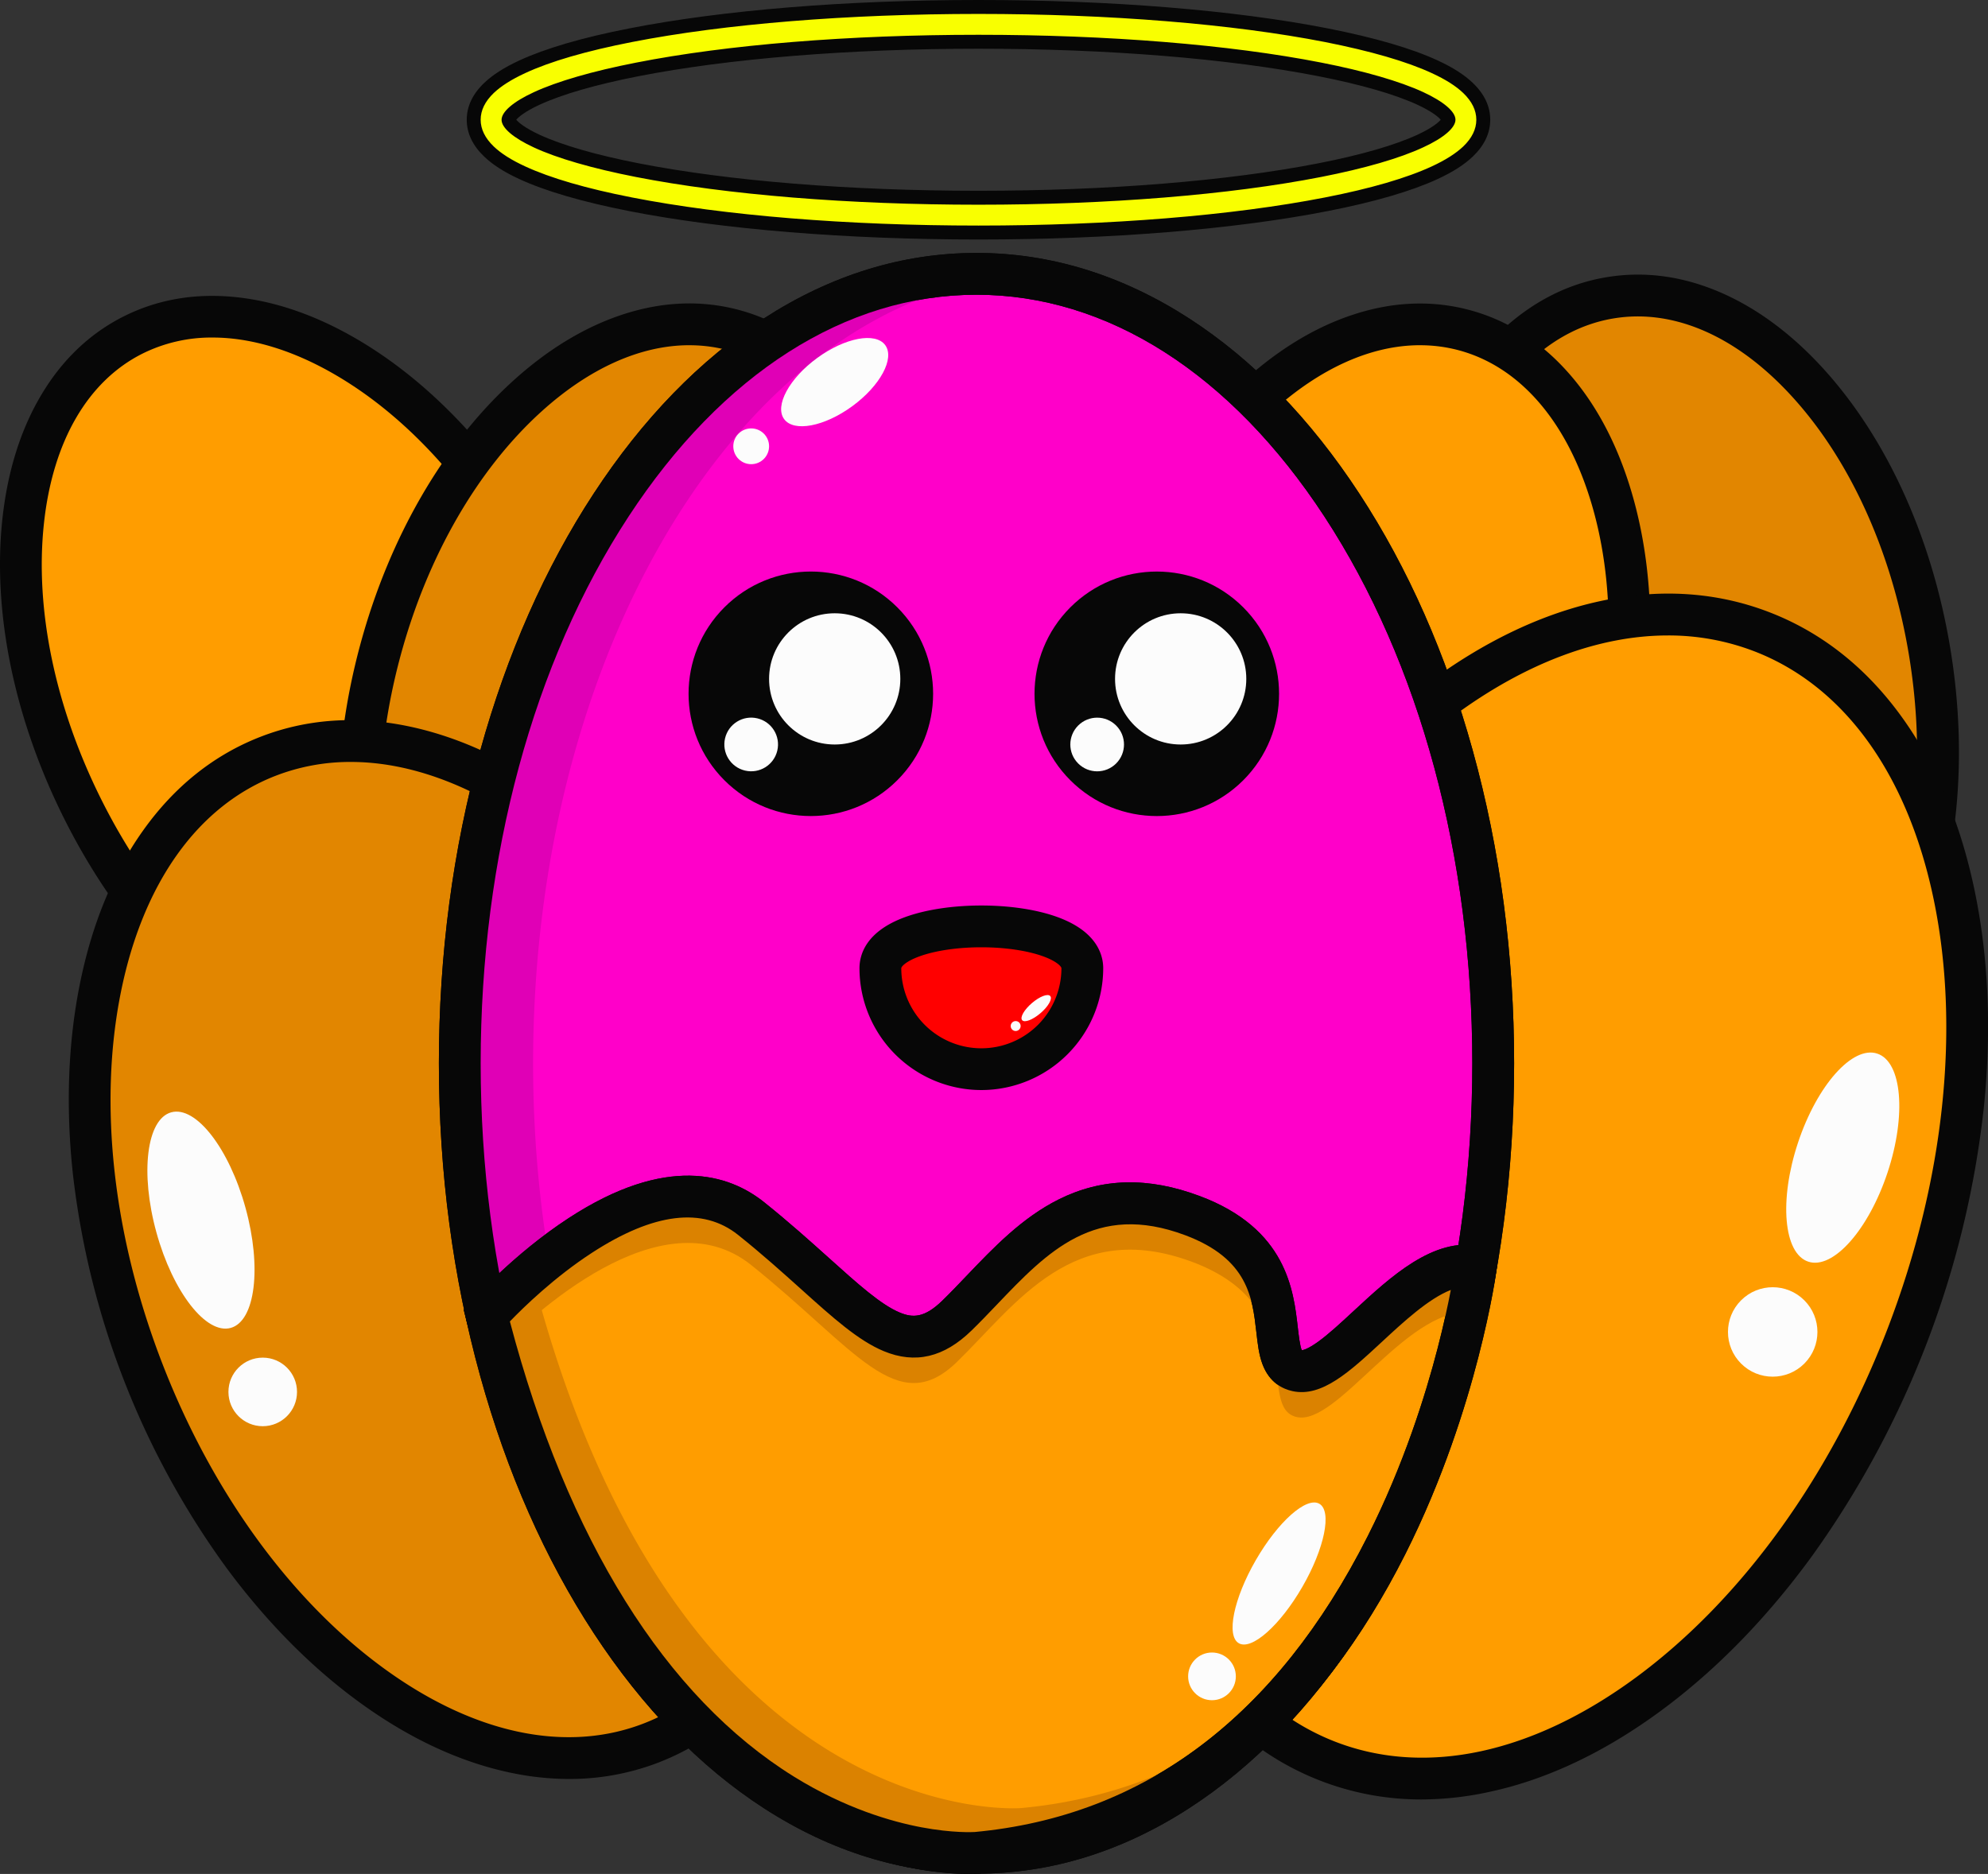 <svg xmlns="http://www.w3.org/2000/svg" width="1080" height="1018.19" viewBox="0 0 1080 1018.19"><rect x="0" y="0" width="1080" height="1018.19" fill="#333333" stroke="none"/><g id="Слой_2" data-name="Слой 2"><g id="passover_361525722"><g id="passover_361525722-2" data-name="passover_361525722"><ellipse cx="910.25" cy="376.97" rx="139.9" ry="218.09" transform="translate(-49.16 152.94) rotate(-9.35)" fill="#e28600"/><path d="M930.73 604.75a112.68 112.68.0 0 1-46.17-10.28c-19.68-8.78-38.28-22.8-55.28-41.66-34.21-37.94-58.45-91.66-68.27-151.26s-4.08-118.25 16.15-165.16c10.05-23.32 23.18-42.56 39-57.19C833 163.65 852.1 154 873 150.58s42-.45 63 8.89c19.68 8.78 38.28 22.8 55.28 41.66 34.21 37.94 58.45 91.66 68.26 151.26s4.09 118.26-16.14 165.17c-10 23.31-23.18 42.55-39 57.18-16.83 15.56-35.94 25.19-56.81 28.63A103.22 103.22.0 0 1 930.73 604.75zm-41-432.83A80.42 80.42.0 0 0 876.66 173c-32.93 5.42-60.86 31.14-78.65 72.4-18.53 43-23.71 97.12-14.59 152.48s31.39 105 62.72 139.75C876.23 571 910.93 586.39 943.85 581s60.86-31.13 78.65-72.39c18.53-43 23.71-97.13 14.59-152.49s-31.39-105-62.72-139.75C948.24 187.34 918.62 171.92 889.71 171.92z" fill="#070707"/><ellipse cx="170.05" cy="376.97" rx="139.9" ry="218.09" transform="translate(-150.71 115.94) rotate(-26.58)" fill="#ff9d00"/><path d="M224.83 593.23a124.5 124.5.0 0 1-14.91-.91c-21.39-2.55-43.31-10.43-65.13-23.41-43.91-26.11-83-70.24-110-124.25S-4.14 332.92 1.28 282.12C4 256.87 10.81 234.61 21.59 216c11.47-19.85 26.87-34.71 45.78-44.17s40-12.88 62.8-10.16c21.4 2.56 43.31 10.44 65.14 23.42 43.9 26.11 83 70.23 110 124.25S344.23 421 338.81 471.82c-2.7 25.25-9.53 47.52-20.31 66.18-11.47 19.84-26.87 34.7-45.78 44.16A105.71 105.71.0 0 1 224.83 593.23zM115.5 183.4a84 84 0 0 0-38 8.69C47.69 207 28.63 239.85 23.86 284.53c-5 46.53 6.12 99.79 31.23 150s61.08 91 101.3 114.9c38.63 23 76.33 27.4 106.17 12.47s48.9-47.76 53.67-92.45c5-46.53-6.12-99.78-31.23-150s-61.08-91-101.3-114.9C160.1 190.51 136.83 183.4 115.5 183.4z" fill="#070707"/><ellipse cx="341.67" cy="389.93" rx="218.09" ry="139.9" transform="translate(-124.01 617.81) rotate(-74.85)" fill="#e28600"/><path d="M308.82 615a103.09 103.09.0 0 1-27.12-3.61c-20.41-5.52-38.45-17-53.63-34.22-14.26-16.15-25.37-36.62-33-60.83-15.38-48.71-15.16-107.65.63-166S241 241.1 278.87 206.81c18.82-17.05 38.74-29.11 59.21-35.86 21.77-7.18 43.15-8 63.56-2.48s38.46 17 53.63 34.21c14.26 16.16 25.37 36.63 33 60.84 15.38 48.71 15.16 107.65-.63 166s-45.33 109.29-83.19 143.59c-18.82 17-38.74 29.11-59.21 35.86A116.26 116.26.0 0 1 308.82 615zm65.66-427.43c-26.35.0-54.21 12.37-80.36 36.06-34.68 31.41-61.86 78.54-76.53 132.7s-15 108.55-.89 153.17c13.54 42.85 38.73 71.26 70.93 80a81.15 81.15.0 0 0 21.23 2.8c26.35.0 54.21-12.37 80.36-36.06 34.69-31.41 61.86-78.54 76.53-132.7s15-108.55.89-153.17c-13.54-42.86-38.73-71.26-70.93-80A81.15 81.15.0 0 0 374.48 187.58z" fill="#070707"/><ellipse cx="738.63" cy="389.93" rx="218.09" ry="139.9" transform="translate(169.19 1000.97) rotate(-74.85)" fill="#ff9d00"/><path d="M705.78 615a103 103 0 0 1-27.12-3.61c-20.41-5.52-38.45-17-53.63-34.22-14.26-16.15-25.37-36.62-33-60.83-15.38-48.71-15.16-107.65.63-166S638 241.1 675.83 206.81C694.65 189.76 714.57 177.7 735 171c21.76-7.18 43.15-8 63.56-2.48s38.45 17 53.63 34.21c14.26 16.16 25.37 36.63 33 60.84 15.38 48.71 15.16 107.65-.63 166s-45.33 109.29-83.19 143.59c-18.82 17-38.74 29.11-59.21 35.86A116.26 116.26.0 0 1 705.78 615zm65.66-427.43c-26.35.0-54.21 12.37-80.36 36.06-34.68 31.41-61.86 78.54-76.53 132.7s-15 108.55-.89 153.17c13.54 42.85 38.73 71.26 70.93 80s68.29-3.09 101.59-33.26c34.69-31.41 61.86-78.54 76.53-132.7l10.95 3-10.95-3c14.66-54.15 15-108.55.89-153.17-13.54-42.86-38.73-71.26-70.93-80A81.15 81.15.0 0 0 771.44 187.58z" fill="#070707"/><ellipse cx="249.79" cy="678.96" rx="184.44" ry="287.52" transform="translate(-229.08 136.68) rotate(-21.25)" fill="#e28600"/><path d="M309.23 966.59A155.15 155.15.0 0 1 276.5 963c-27.28-5.87-54.62-18.69-81.27-38.1-26.29-19.16-50.65-43.82-72.41-73.29A450.82 450.82.0 0 1 39.55 637.44c-3.88-36.43-2.57-71.07 3.88-103 6.53-32.31 18-60.23 34.17-83 17.07-24.06 38.56-41.25 63.87-51.09s52.77-11.69 81.6-5.48c27.28 5.88 54.62 18.7 81.27 38.11 26.29 19.15 50.66 43.81 72.41 73.29A438.75 438.75.0 0 1 432.26 608 438.29 438.29.0 0 1 460 720.48c3.88 36.43 2.57 71.07-3.88 102.95-6.53 32.32-18 60.24-34.17 83-17.07 24.06-38.56 41.25-63.87 51.09A134 134 0 0 1 309.23 966.59zM190.58 414a112.13 112.13.0 0 0-40.88 7.53c-42.19 16.4-72 58.11-84 117.42-12.36 61.14-4.27 133.13 22.79 202.7S158.19 869.81 208.6 906.54c48.91 35.63 99.09 46.22 141.27 29.82s72-58.11 84-117.43c12.36-61.13 4.27-133.12-22.79-202.7S341.38 488.11 291 451.38C257.08 426.7 222.6 414 190.58 414z" fill="#070707"/><ellipse cx="839.3" cy="650.15" rx="328.71" ry="210.85" transform="translate(-67.8 1201.77) rotate(-69.07)" fill="#ff9d00"/><path d="M772.25 977.72a151.24 151.24.0 0 1-54.45-10c-28.7-11-53.12-30.3-72.59-57.43-18.47-25.73-31.7-57.37-39.33-94.05-7.53-36.25-9.23-75.67-5-117.18a513.67 513.67.0 0 1 93.55-244.56c24.59-33.7 52.17-61.93 82-83.89 30.16-22.22 61.13-37 92-43.8 32.61-7.21 63.7-5.3 92.39 5.68s53.13 30.3 72.6 57.44c18.47 25.73 31.7 57.37 39.32 94 7.54 36.25 9.24 75.68 5.06 117.19a513.67 513.67.0 0 1-93.55 244.56c-24.59 33.7-52.17 61.92-82 83.89-30.16 22.22-61.13 37-92 43.79A175.26 175.26.0 0 1 772.25 977.72zM906.08 345.27c-37.17.0-77.12 14.81-116.26 43.66C732.17 431.41 683.57 498.87 653 578.87s-39.42 162.67-24.84 232.79c14.2 68.3 48.93 116.21 97.79 134.9s106.71 6.19 162.87-35.19C946.43 868.88 995 801.43 1025.63 721.43l10.61 4.05-10.61-4.05c30.61-80 39.43-162.68 24.85-232.79-14.2-68.3-48.93-116.21-97.8-134.9A129.57 129.57.0 0 0 906.08 345.27z" fill="#070707"/><ellipse cx="530.49" cy="577.75" rx="280.71" ry="428.96" fill="#ff00c9"/><path d="M530.49 1018.06c-40.11.0-78.95-11.95-115.42-35.53C380.3 960.06 349.16 928 322.5 887.29c-26.42-40.38-47.14-87.33-61.6-139.54-14.91-53.87-22.47-111.07-22.47-170s7.56-116.13 22.47-170c14.46-52.21 35.18-99.16 61.6-139.54 26.66-40.73 57.8-72.78 92.57-95.25 36.47-23.57 75.31-35.53 115.42-35.53s79 12 115.43 35.53c34.77 22.47 65.91 54.52 92.56 95.25 26.43 40.38 47.15 87.33 61.6 139.54 14.91 53.87 22.48 111.06 22.48 170s-7.57 116.13-22.48 170c-14.45 52.21-35.17 99.16-61.6 139.54-26.65 40.73-57.79 72.77-92.56 95.24C609.45 1006.11 570.61 1018.06 530.49 1018.06zm0-857.92c-71 0-138.14 42.79-189 120.5-51.82 79.2-80.36 184.71-80.36 297.11s28.54 217.91 80.36 297.1c50.85 77.71 118 120.51 189 120.51s138.14-42.8 189-120.51c51.82-79.19 80.36-184.71 80.36-297.1s-28.54-217.91-80.36-297.11C668.63 202.93 601.52 160.14 530.49 160.14z" fill="#070707"/><path d="M289.61 577.75c0-224.4 112.75-408.55 256.4-427.37a186.77 186.77.0 0 0-24.3-1.59c-155 0-280.71 192-280.71 429s125.68 429 280.71 429a186.77 186.77.0 0 0 24.3-1.59C402.36 986.29 289.61 802.14 289.61 577.75z" fill="#e000b6"/><path d="M530.49 1018.06c-40.11.0-78.95-11.95-115.42-35.53C380.3 960.06 349.16 928 322.5 887.29c-26.42-40.38-47.14-87.33-61.6-139.54-14.91-53.87-22.47-111.07-22.47-170s7.56-116.13 22.47-170c14.46-52.21 35.18-99.16 61.6-139.54 26.66-40.73 57.8-72.78 92.57-95.25 36.47-23.57 75.31-35.53 115.42-35.53s79 12 115.43 35.53c34.77 22.47 65.91 54.52 92.56 95.25 26.43 40.38 47.15 87.33 61.6 139.54 14.91 53.87 22.48 111.06 22.48 170s-7.57 116.13-22.48 170c-14.45 52.21-35.17 99.16-61.6 139.54-26.65 40.73-57.79 72.77-92.56 95.24C609.45 1006.11 570.61 1018.06 530.49 1018.06zm0-857.92c-71 0-138.14 42.79-189 120.5-51.82 79.2-80.36 184.71-80.36 297.11s28.54 217.91 80.36 297.1c50.85 77.71 118 120.51 189 120.51s138.14-42.8 189-120.51c51.82-79.19 80.36-184.71 80.36-297.1s-28.54-217.91-80.36-297.11C668.63 202.93 601.52 160.14 530.49 160.14z" fill="#070707"/><circle cx="440.5" cy="376.97" r="66.43" transform="translate(-137.54 421.89) rotate(-45)" fill="#070707"/><circle cx="453.46" cy="368.87" r="35.65" fill="#fcfcfc"/><circle cx="408.09" cy="404.52" r="14.58" transform="translate(-79.36 708.75) rotate(-76.72)" fill="#fcfcfc"/><circle cx="628.44" cy="376.97" r="66.43" transform="translate(-82.49 554.79) rotate(-45)" fill="#070707"/><circle cx="641.41" cy="368.87" r="35.65" fill="#fcfcfc"/><circle cx="596.04" cy="404.52" r="14.58" transform="translate(-111.46 539.94) rotate(-45)" fill="#fcfcfc"/><ellipse cx="453.46" cy="207.65" rx="34.03" ry="16.2" transform="translate(-35.13 307.79) rotate(-36.19)" fill="#fcfcfc"/><circle cx="408.09" cy="242.49" r="9.72" fill="#fcfcfc"/><path d="M264.41 714.78s87-98 143.68-52.64 79.39 84.22 111.8 52.64 63.19-78.57 128-54.26 34 79.39 56.71 84.25 61.61-63.18 97.23-56.71c0 0-38.76 297-271.34 318.65C530.49 1006.71 342.71 1021.8 264.41 714.78z" fill="#ff9d00"/><path d="M526.1 1018.19c-14.47.0-56.45-2.89-105.2-32.62-34.31-20.93-65-51-91.24-89.23-32.41-47.29-58.06-107.43-76.25-178.76l-1.48-5.83 4-4.51c.93-1 23.1-25.86 52.86-45.3 53.34-34.84 87.31-24 106.4-8.67 13.48 10.78 25 21.15 35.18 30.29 15.75 14.16 28.19 25.35 38.43 29.6 7.14 3 13.51 2.91 23.17-6.51 4.33-4.21 8.6-8.69 13.12-13.43 14.81-15.5 30.12-31.54 50-41.49 23.56-11.78 48.67-12.38 76.76-1.84 47.09 17.65 50.91 51.24 53.19 71.31.48 4.16 1.18 10.29 2.19 12.45.8-.09 3.41-.7 8.84-4.61 5.72-4.12 12.29-10.21 19.24-16.65 20.28-18.79 43.26-40.09 68.53-35.5l10.63 1.94-1.4 10.7c-.1.79-2.6 19.59-10 48.12-6.77 26.25-19.13 66.09-39.61 106.74-23.19 46.05-51.84 83.75-85.16 112.07-42 35.69-91.4 56.41-146.82 61.55h-.14C531 1018.05 529.2 1018.19 526.1 1018.19zM277 718c31.29 118.64 84.59 204.1 154.38 247.35 27.75 17.19 53 24.45 69.22 27.5 17 3.21 28.11 2.61 29 2.55 92.06-8.59 163.86-62.65 213.4-160.67 19.61-38.8 31.5-77 38-102.14 3.34-12.87 5.65-23.77 7.17-31.71-12.08 4.71-25.8 17.42-37.4 28.18-17.51 16.22-32.63 30.23-48.54 26.82-5.37-1.15-12.56-4.61-16.33-14.53-2-5.23-2.66-11.22-3.38-17.57-2.13-18.68-4.54-39.85-38.61-52.62-48.85-18.32-74.86 8.91-102.39 37.75-4.47 4.68-9.08 9.51-13.7 14-15 14.65-30.64 18.32-47.73 11.22-13.82-5.74-27.54-18.07-44.9-33.69C425.24 691.51 414 681.38 401 671c-19.19-15.35-45.93-12.08-79.47 9.73C301.26 693.91 284.4 710.31 277 718zm429.9 15.65h0z" fill="#070707"/><path d="M554.62 982.41s-186.78 15-265.45-289.5a273.89 273.89.0 0 0-22.5 21.87c78.3 307 266.08 291.93 266.08 291.93 80.84-7.51 138.26-48.29 178.78-98.32C672.94 946.87 621.89 976.16 554.62 982.41z" fill="#db8200"/><path d="M408.09 687.34c56.71 45.37 79.39 84.22 111.8 52.64s63.19-78.56 128-54.26 34 79.39 56.71 84.25c21.84 4.68 58.74-58.22 93.25-57.12 2.9-14 4-22.27 4-22.27-35.62-6.47-74.55 61.57-97.23 56.71s8.1-59.95-56.71-84.25-95.6 22.68-128 54.26S464.8 710 408.09 664.66 264.41 717.3 264.41 717.3q2.31 9 4.72 17.66C288 715.52 359.26 648.27 408.09 687.34z" fill="#db8200"/><path d="M526.1 1018.19c-14.47.0-56.45-2.89-105.2-32.62-34.31-20.93-65-51-91.24-89.23-32.41-47.29-58.06-107.43-76.25-178.76l-1.48-5.83 4-4.51c.93-1 23.1-25.86 52.86-45.3 53.34-34.84 87.31-24 106.4-8.67 13.48 10.78 25 21.15 35.18 30.29 15.75 14.16 28.19 25.35 38.43 29.6 7.14 3 13.51 2.91 23.17-6.51 4.33-4.21 8.6-8.69 13.12-13.43 14.81-15.5 30.12-31.54 50-41.49 23.56-11.78 48.67-12.38 76.76-1.84 47.09 17.65 50.91 51.24 53.19 71.31.48 4.16 1.18 10.29 2.19 12.45.8-.09 3.41-.7 8.84-4.61 5.72-4.12 12.29-10.21 19.24-16.65 20.28-18.79 43.26-40.09 68.53-35.5l10.63 1.94-1.4 10.7c-.1.79-2.6 19.59-10 48.12-6.77 26.25-19.13 66.09-39.61 106.74-23.19 46.05-51.84 83.75-85.16 112.07-42 35.69-91.4 56.41-146.82 61.55h-.14C531 1018.05 529.2 1018.19 526.1 1018.19zM277 718c31.29 118.64 84.59 204.1 154.38 247.35 27.75 17.19 53 24.45 69.22 27.5 17 3.21 28.11 2.61 29 2.55 92.06-8.59 163.86-62.65 213.4-160.67 19.61-38.8 31.5-77 38-102.14 3.34-12.87 5.65-23.77 7.17-31.71-12.08 4.71-25.8 17.42-37.4 28.18-17.51 16.22-32.63 30.23-48.54 26.82-5.37-1.15-12.56-4.61-16.33-14.53-2-5.23-2.66-11.22-3.38-17.57-2.13-18.68-4.54-39.85-38.61-52.62-48.85-18.32-74.86 8.91-102.39 37.75-4.47 4.68-9.08 9.51-13.7 14-15 14.65-30.64 18.32-47.73 11.22-13.82-5.74-27.54-18.07-44.9-33.69C425.24 691.51 414 681.38 401 671c-19.19-15.35-45.93-12.08-79.47 9.73C301.26 693.91 284.4 710.31 277 718zm429.9 15.65h0z" fill="#070707"/><path d="M531.57 126.34c-71.32.0-138.46-5.45-189.05-15.35-25.06-4.91-44.88-10.68-58.9-17.17-7.82-3.62-13.7-7.37-18-11.48-5.51-5.27-8.3-11.08-8.3-17.28s2.79-12 8.3-17.27c4.29-4.11 10.17-7.86 18-11.48 14-6.49 33.84-12.26 58.9-17.17C393.11 9.24 460.25 3.78 531.57 3.78S670 9.24 720.63 19.14c25.06 4.91 44.88 10.68 58.9 17.17 7.82 3.62 13.7 7.37 18 11.48 5.51 5.27 8.3 11.08 8.3 17.27s-2.79 12-8.3 17.28c-4.29 4.11-10.17 7.86-18 11.48-14 6.49-33.84 12.26-58.9 17.17C670 120.89 602.9 126.34 531.57 126.34zm0-103.65c-70.13.0-136 5.33-185.42 15-23.24 4.55-42.12 10-54.59 15.78s-15.33 10.34-15.33 11.59 2.75 5.78 15.33 11.6 31.35 11.23 54.59 15.78c49.43 9.67 115.29 15 185.42 15s136-5.33 185.43-15c23.24-4.55 42.12-10 54.59-15.78s15.33-10.34 15.33-11.6-2.75-5.77-15.33-11.59S740.24 42.24 717 37.69C667.57 28 601.71 22.69 531.57 22.69z" fill="#f9ff00"/><path d="M531.57 130.13c-71.55.0-139-5.48-189.78-15.43-25.36-5-45.46-10.83-59.76-17.45-8.2-3.79-14.42-7.78-19-12.18-6.28-6-9.47-12.74-9.47-20s3.19-14 9.47-20c4.6-4.39 10.82-8.38 19-12.17 14.3-6.62 34.4-12.49 59.76-17.45C392.62 5.48 460 0 531.57.0s139 5.48 189.79 15.43c25.35 5 45.46 10.83 59.76 17.45 8.2 3.79 14.42 7.78 19 12.17 6.28 6 9.47 12.74 9.47 20s-3.19 14-9.47 20c-4.6 4.4-10.82 8.39-19 12.18-14.3 6.62-34.41 12.49-59.76 17.45C670.53 124.65 603.13 130.13 531.57 130.13zm0-122.56c-71.08.0-138 5.43-188.32 15.28-24.77 4.85-44.29 10.53-58 16.9-7.43 3.44-13 7-17 10.77-4.73 4.53-7.13 9.42-7.13 14.54s2.4 10 7.13 14.54c4 3.82 9.54 7.34 17 10.78 13.75 6.36 33.27 12.05 58 16.89 50.36 9.86 117.24 15.29 188.32 15.29s138-5.43 188.33-15.29c24.77-4.84 44.29-10.53 58-16.89 7.43-3.44 13-7 17-10.78 4.73-4.52 7.13-9.41 7.13-14.54s-2.4-10-7.13-14.54c-4-3.81-9.54-7.33-17-10.77-13.75-6.37-33.27-12-58-16.9C669.54 13 602.66 7.57 531.57 7.57zm0 103.66c-70.37.0-136.48-5.36-186.15-15.08C321.89 91.54 302.71 86 290 80.1c-11.14-5.16-17.52-10.64-17.52-15s6.38-9.87 17.52-15c12.74-5.89 31.92-11.45 55.45-16.05C395.09 24.26 461.2 18.9 531.57 18.9S668.06 24.26 717.73 34c23.53 4.6 42.71 10.16 55.45 16.05 11.14 5.16 17.52 10.63 17.52 15s-6.38 9.88-17.52 15C760.44 86 741.26 91.54 717.73 96.15 668.06 105.87 602 111.23 531.57 111.23zM280.46 65.06c1.15 1.34 4.38 4.32 12.69 8.17 12.2 5.64 30.78 11 53.73 15.49 49.2 9.63 114.79 14.94 184.69 14.94s135.5-5.31 184.7-14.94c23-4.49 41.53-9.85 53.73-15.49 8.31-3.85 11.54-6.83 12.69-8.17-1.15-1.34-4.38-4.32-12.69-8.16-12.2-5.64-30.78-11-53.73-15.49-49.2-9.63-114.79-14.94-184.7-14.94S396.08 31.78 346.88 41.41c-22.95 4.49-41.53 9.85-53.73 15.49C284.84 60.74 281.61 63.72 280.46 65.06zm502.8.78z" fill="#070707"/><ellipse cx="694.87" cy="854.95" rx="43.75" ry="14.58" transform="translate(-392.97 1029.25) rotate(-60)" fill="#fcfcfc"/><circle cx="658.42" cy="910.84" r="12.96" fill="#fcfcfc"/><path d="M588 526.07a54.85 54.85.0 1 1-109.7.0C478.27 495.78 588 495.78 588 526.07z" fill="red"/><path d="M533.12 592.27a66.27 66.27.0 0 1-66.2-66.2c0-7 3.19-19.82 24.57-27.69 11.17-4.12 26-6.38 41.63-6.38s30.46 2.26 41.63 6.38c21.38 7.87 24.58 20.73 24.58 27.69A66.27 66.27.0 0 1 533.12 592.27zm0-77.57c-12.87.0-25.19 1.82-33.78 5-7.27 2.67-9.71 5.5-9.71 6.38a43.5 43.5.0 1 0 87 0c0-.88-2.45-3.71-9.71-6.38C558.31 516.52 546 514.7 533.12 514.7z" fill="#070707"/><ellipse cx="562.93" cy="547.79" rx="10.06" ry="3.6" transform="translate(-221.02 498.86) rotate(-40.65)" fill="#fcfcfc"/><path d="M554.46 557.48a2.69 2.69.0 1 1-2.68-2.68A2.68 2.68.0 0 1 554.46 557.48z" fill="#fcfcfc"/><ellipse cx="1001.05" cy="628.92" rx="59.55" ry="25.64" transform="translate(89.14 1381.3) rotate(-71.66)" fill="#fcfcfc"/><circle cx="963.03" cy="723.71" r="24.3" transform="translate(-229.67 892.93) rotate(-45)" fill="#fcfcfc"/><ellipse cx="109.15" cy="662.95" rx="25.11" ry="60.76" transform="translate(-172.32 52.88) rotate(-15.42)" fill="#fcfcfc"/><circle cx="142.73" cy="756.29" r="18.63" fill="#fcfcfc"/></g></g></g></svg>